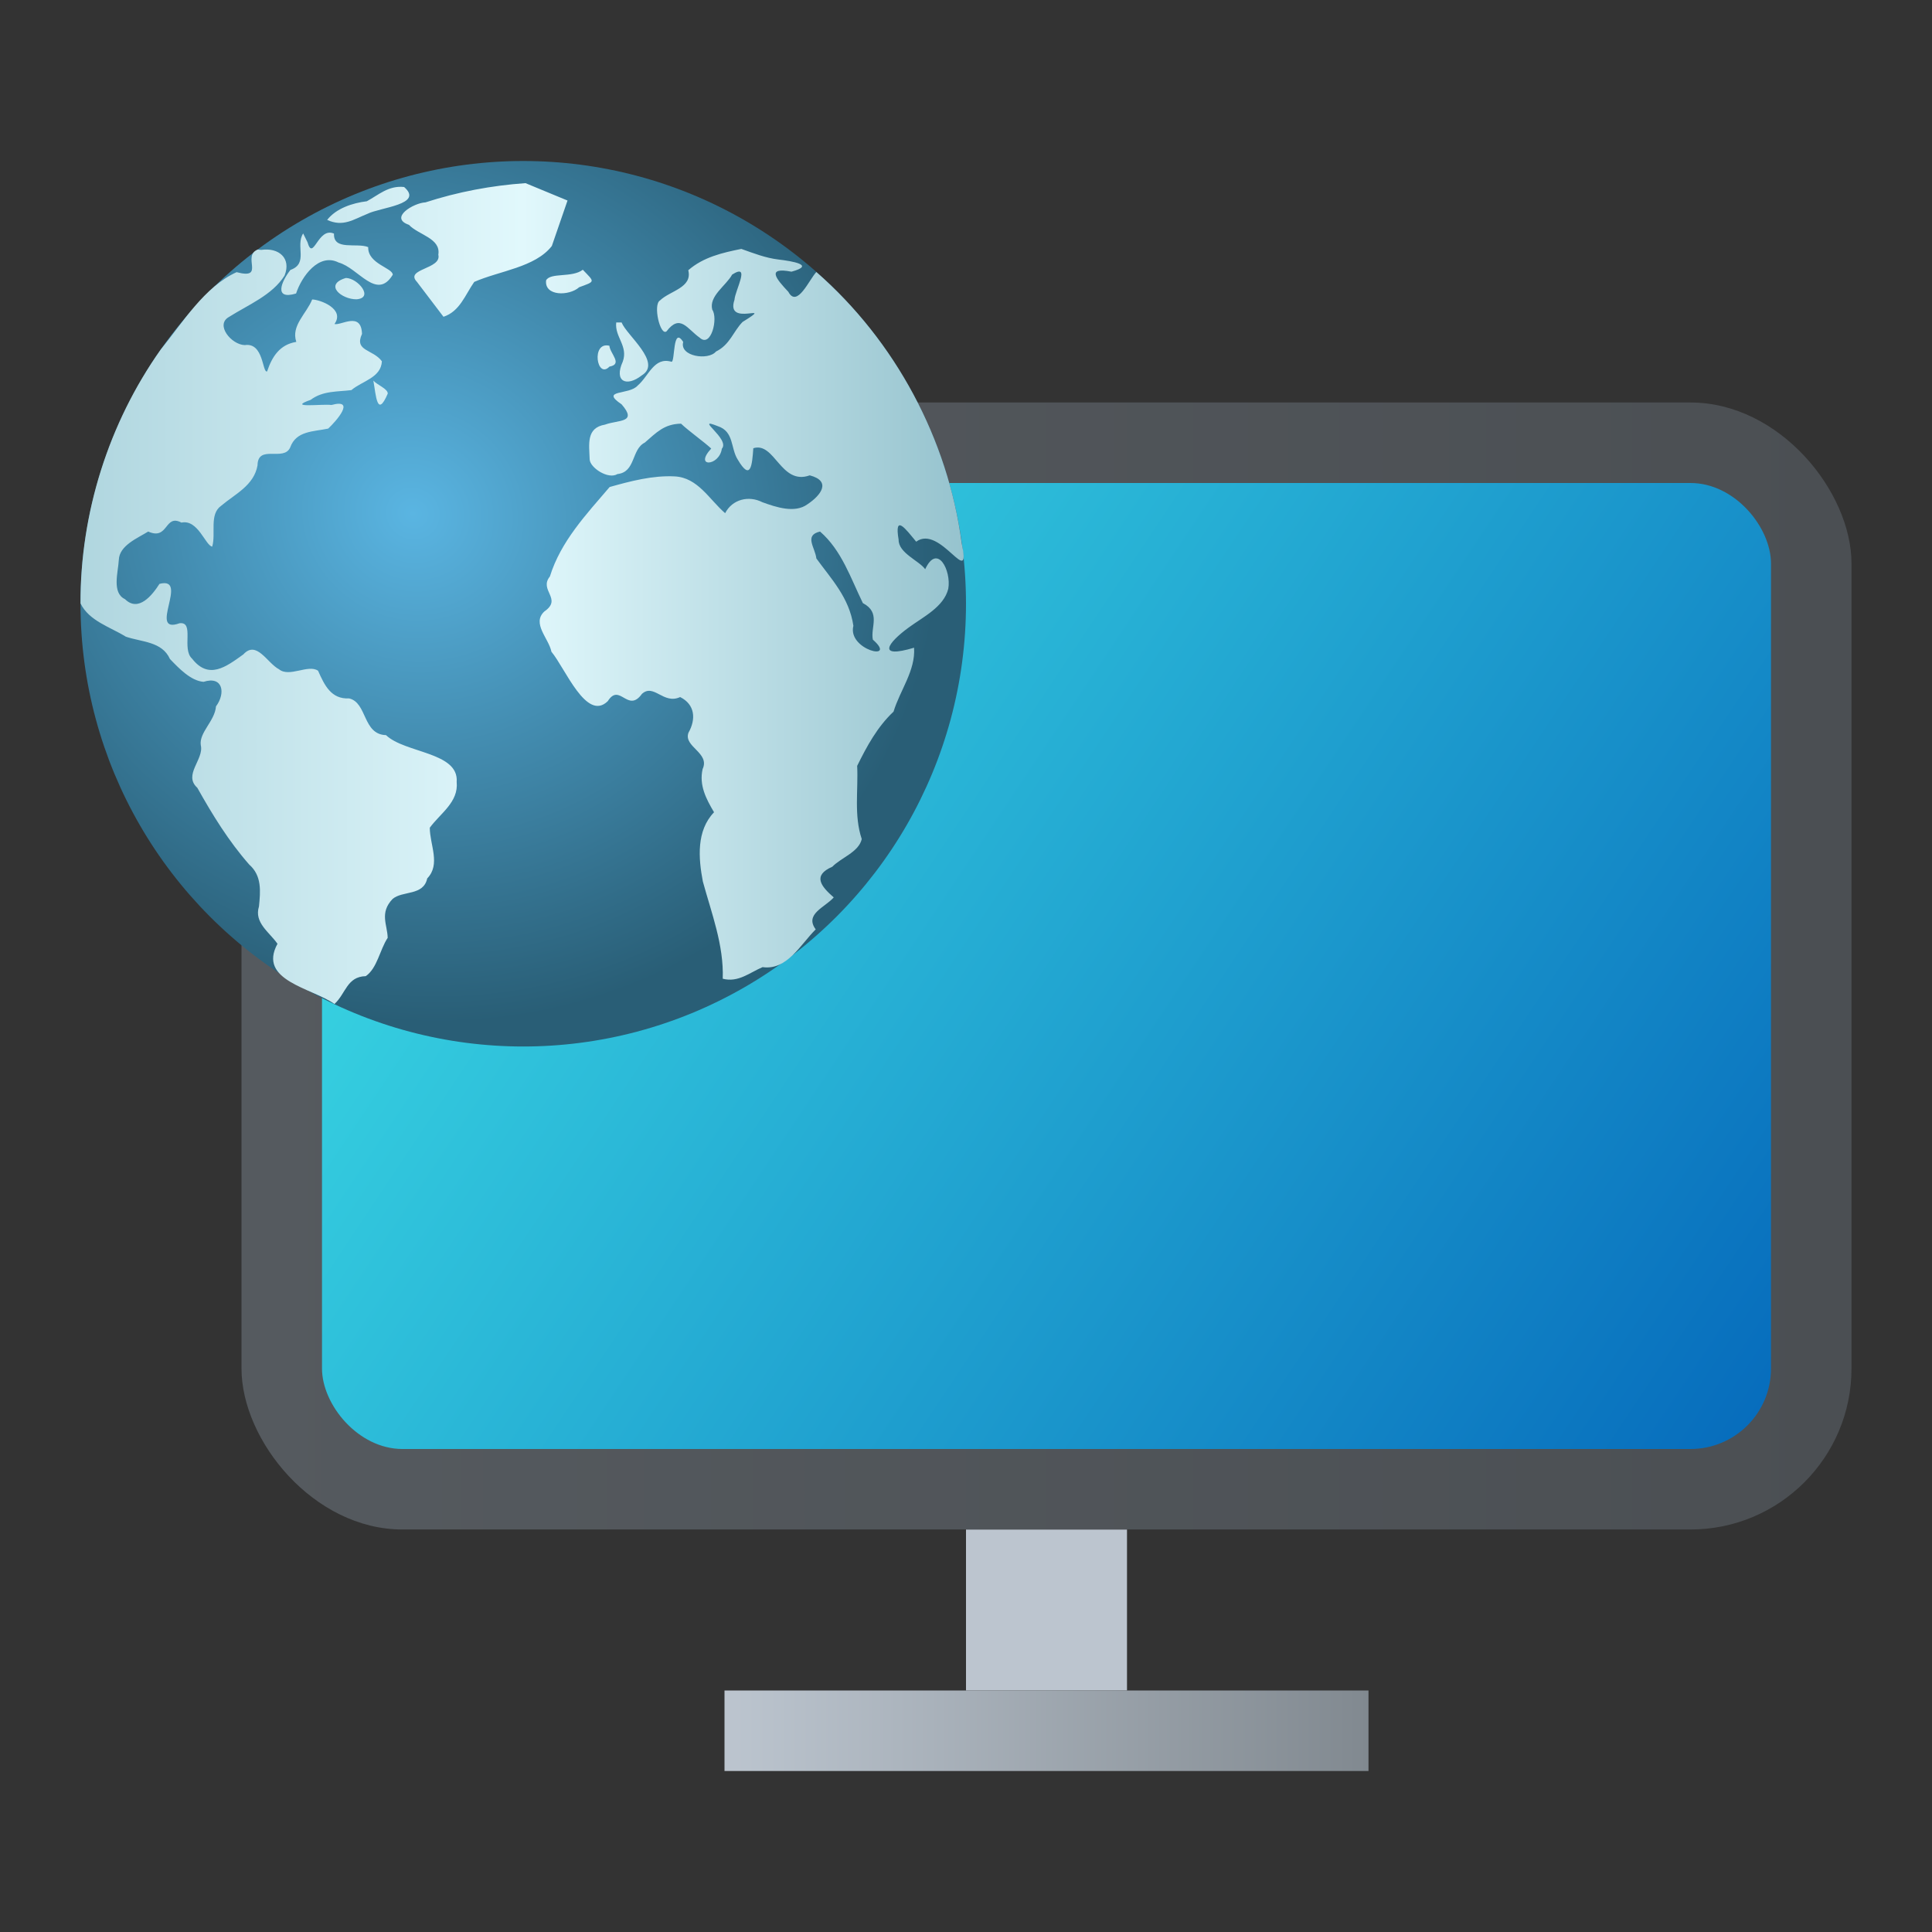 <?xml version="1.0" encoding="UTF-8" standalone="no"?>
<!-- Created with Inkscape (http://www.inkscape.org/) -->

<svg
   width="24"
   height="24"
   viewBox="0 0 24 24"
   version="1.1"
   id="svg2112"
   inkscape:version="1.2.1 (9c6d41e410, 2022-07-14, custom)"
   sodipodi:docname="network-workgroup.svg"
   xmlns:inkscape="http://www.inkscape.org/namespaces/inkscape"
   xmlns:sodipodi="http://sodipodi.sourceforge.net/DTD/sodipodi-0.dtd"
   xmlns:xlink="http://www.w3.org/1999/xlink"
   xmlns="http://www.w3.org/2000/svg"
   xmlns:svg="http://www.w3.org/2000/svg">
  <rect x="0" y="0" width="24" height="24" fill="#333333" stroke="none"/>
  <sodipodi:namedview
     id="namedview2114"
     pagecolor="#ffffff"
     bordercolor="#000000"
     borderopacity="0.25"
     inkscape:showpageshadow="2"
     inkscape:pageopacity="0.0"
     inkscape:pagecheckerboard="0"
     inkscape:deskcolor="#d1d1d1"
     inkscape:document-units="px"
     showgrid="false"
     inkscape:zoom="33.666667"
     inkscape:cx="12"
     inkscape:cy="12"
     inkscape:window-width="1920"
     inkscape:window-height="1010"
     inkscape:window-x="0"
     inkscape:window-y="0"
     inkscape:window-maximized="1"
     inkscape:current-layer="svg2112" />
  <defs
     id="defs2109">
    <linearGradient
       inkscape:collect="always"
       xlink:href="#linearGradient2986"
       id="linearGradient2988"
       x1="0.093"
       y1="13.471"
       x2="-3.29"
       y2="13.471"
       gradientUnits="userSpaceOnUse"
       gradientTransform="matrix(2.365,0,0,0.306,16.78,17.879)" />
    <linearGradient
       inkscape:collect="always"
       id="linearGradient2986">
      <stop
         style="stop-color:#818990;stop-opacity:1;"
         offset="0"
         id="stop2982" />
      <stop
         style="stop-color:#bcc5cf;stop-opacity:1"
         offset="1"
         id="stop2984" />
    </linearGradient>
    <linearGradient
       inkscape:collect="always"
       xlink:href="#linearGradient1116"
       id="linearGradient988"
       x1="0"
       y1="6.5"
       x2="16"
       y2="6.5"
       gradientUnits="userSpaceOnUse"
       gradientTransform="matrix(1.25,0,0,1.273,3,3.727)" />
    <linearGradient
       inkscape:collect="always"
       id="linearGradient1116">
      <stop
         style="stop-color:#555a5f;stop-opacity:1;"
         offset="0"
         id="stop1112" />
      <stop
         style="stop-color:#4b4f53;stop-opacity:1"
         offset="1"
         id="stop1114" />
    </linearGradient>
    <linearGradient
       inkscape:collect="always"
       xlink:href="#linearGradient2301"
       id="linearGradient3955"
       x1="5.027"
       y1="6.879"
       x2="8.202"
       y2="8.996"
       gradientUnits="userSpaceOnUse"
       gradientTransform="matrix(5.669,0,0,5.669,-24.5,-33)" />
    <linearGradient
       inkscape:collect="always"
       id="linearGradient2301">
      <stop
         style="stop-color:#3fe3e7;stop-opacity:1;"
         offset="0"
         id="stop2297" />
      <stop
         style="stop-color:#066bbc;stop-opacity:1"
         offset="1"
         id="stop2299" />
    </linearGradient>
    <linearGradient
       inkscape:collect="always"
       xlink:href="#linearGradient1339"
       id="linearGradient1341"
       x1="-16.257"
       y1="3.339"
       x2="-8.277"
       y2="3.339"
       gradientUnits="userSpaceOnUse"
       gradientTransform="matrix(1.375,0,0,1.375,23.354,2.783)" />
    <linearGradient
       inkscape:collect="always"
       id="linearGradient1339">
      <stop
         style="stop-color:#b0d6df;stop-opacity:1;"
         offset="0"
         id="stop1335" />
      <stop
         style="stop-color:#e1f8fc;stop-opacity:1;"
         offset="0.5"
         id="stop1343" />
      <stop
         style="stop-color:#96c3ce;stop-opacity:1;"
         offset="1"
         id="stop1337" />
    </linearGradient>
    <radialGradient
       inkscape:collect="always"
       xlink:href="#linearGradient1819"
       id="radialGradient1821"
       cx="-8.489"
       cy="6.649"
       fx="-8.489"
       fy="6.649"
       r="4"
       gradientTransform="matrix(1.472,0.757,-0.714,1.389,22.372,3.57)"
       gradientUnits="userSpaceOnUse" />
    <linearGradient
       inkscape:collect="always"
       id="linearGradient1819">
      <stop
         style="stop-color:#5ab5e2;stop-opacity:1;"
         offset="0"
         id="stop1815" />
      <stop
         style="stop-color:#4189ac;stop-opacity:1;"
         offset="0.5"
         id="stop1823" />
      <stop
         style="stop-color:#295e76;stop-opacity:1;"
         offset="1"
         id="stop1817" />
    </linearGradient>
  </defs>
  <path
     id="rect958"
     style="fill:#bcc5cf;stroke-width:4.082;stroke-linecap:round;stroke-linejoin:round"
     d="m 12,19 h 2 L 14,21 h -2 z"
     sodipodi:nodetypes="ccccc" />
  <rect
     style="fill:url(#linearGradient988);fill-opacity:1;stroke-width:1.261"
     id="rect978"
     width="20"
     height="14"
     x="3"
     y="5"
     ry="2" />
  <rect
     style="fill:url(#linearGradient3955);fill-opacity:1;stroke-width:4.5;stroke-linecap:round;stroke-linejoin:round"
     id="rect3867"
     width="18"
     height="12"
     x="4"
     y="6"
     ry="1" />
  <path
     id="rect2848"
     style="fill:url(#linearGradient2988);stroke-width:1.125;stroke-linecap:round;stroke-linejoin:round"
     d="m 9,21 h 8 v 1 H 9 Z" />
  <ellipse
     style="fill:url(#radialGradient1821);fill-opacity:1;stroke-width:1.375"
     id="path1449"
     cx="6.5"
     cy="7.5"
     rx="5.5"
     ry="5.5" />
  <path
     d="M 6.528,2.275 C 6.104,2.305 5.689,2.383 5.285,2.514 5.14,2.52 4.827,2.706 5.08,2.793 5.198,2.919 5.479,2.959 5.445,3.164 5.49,3.345 5.024,3.337 5.179,3.501 5.289,3.645 5.399,3.79 5.509,3.935 5.712,3.869 5.779,3.662 5.891,3.502 6.205,3.364 6.648,3.322 6.855,3.056 L 7.05,2.491 C 6.876,2.419 6.702,2.347 6.528,2.275 Z M 5.02,2.323 C 4.826,2.302 4.702,2.422 4.557,2.5 4.378,2.522 4.176,2.588 4.064,2.732 4.264,2.823 4.39,2.726 4.563,2.657 4.724,2.575 5.27,2.541 5.02,2.323 Z M 3.766,2.9 C 3.666,3.053 3.836,3.273 3.608,3.353 3.495,3.496 3.396,3.731 3.678,3.646 3.747,3.434 3.962,3.137 4.206,3.261 4.451,3.327 4.679,3.74 4.879,3.413 4.879,3.328 4.567,3.278 4.574,3.07 4.435,3.011 4.139,3.119 4.149,2.902 3.949,2.813 3.891,3.257 3.82,3.009 3.802,2.973 3.784,2.936 3.766,2.9 Z M 9.209,3.092 C 8.972,3.14 8.737,3.194 8.55,3.357 8.604,3.575 8.324,3.611 8.199,3.732 c -0.09,0.051 0.002,0.446 0.081,0.384 0.169,-0.222 0.256,-0.031 0.412,0.079 C 8.834,4.326 8.923,3.952 8.848,3.847 8.804,3.677 9.018,3.551 9.095,3.411 9.33,3.261 9.132,3.604 9.124,3.724 9.005,4.078 9.651,3.735 9.225,3.999 9.111,4.113 9.069,4.282 8.894,4.367 8.799,4.482 8.438,4.428 8.487,4.248 8.355,4.041 8.387,4.497 8.342,4.494 8.124,4.429 8.059,4.673 7.921,4.79 7.816,4.911 7.446,4.836 7.722,5.023 7.924,5.256 7.682,5.213 7.515,5.275 7.279,5.315 7.319,5.521 7.325,5.706 7.328,5.809 7.555,5.96 7.67,5.889 7.899,5.864 7.841,5.583 8.01,5.498 8.151,5.377 8.249,5.266 8.46,5.263 8.558,5.356 8.755,5.496 8.835,5.572 8.614,5.812 8.936,5.793 8.967,5.574 9.076,5.453 8.609,5.17 8.917,5.294 c 0.204,0.067 0.157,0.275 0.248,0.416 0.161,0.273 0.178,0.069 0.193,-0.142 0.268,-0.084 0.34,0.466 0.701,0.337 0.271,0.071 0.142,0.246 -0.028,0.359 C 9.875,6.379 9.642,6.301 9.471,6.239 9.301,6.152 9.097,6.202 9.008,6.375 8.81,6.204 8.67,5.933 8.382,5.918 8.11,5.904 7.835,5.976 7.573,6.05 7.281,6.392 6.966,6.725 6.831,7.161 6.69,7.334 6.992,7.438 6.762,7.596 6.603,7.745 6.817,7.929 6.85,8.096 7.021,8.3 7.285,8.97 7.55,8.71 7.699,8.475 7.798,8.865 7.974,8.62 c 0.148,-0.135 0.267,0.136 0.475,0.039 0.184,0.092 0.2,0.272 0.103,0.444 -0.063,0.175 0.271,0.247 0.176,0.451 -0.045,0.2 0.043,0.369 0.142,0.536 -0.221,0.23 -0.194,0.571 -0.139,0.86 0.108,0.395 0.262,0.792 0.247,1.208 0.193,0.051 0.336,-0.077 0.495,-0.144 0.305,0.043 0.471,-0.282 0.66,-0.469 -0.142,-0.191 0.117,-0.274 0.224,-0.397 -0.16,-0.139 -0.266,-0.273 -0.018,-0.381 0.114,-0.116 0.329,-0.182 0.366,-0.344 -0.099,-0.294 -0.042,-0.606 -0.057,-0.909 0.121,-0.245 0.25,-0.484 0.452,-0.674 0.08,-0.265 0.274,-0.509 0.255,-0.794 -0.47,0.141 -0.328,-0.06 -0.068,-0.25 0.181,-0.133 0.438,-0.256 0.493,-0.483 0.039,-0.223 -0.135,-0.57 -0.287,-0.242 -0.074,-0.105 -0.333,-0.201 -0.33,-0.366 -0.056,-0.331 0.089,-0.132 0.218,0.024 0.3,-0.222 0.692,0.614 0.565,0.017 C 11.776,5.456 11.122,4.236 10.141,3.379 10.051,3.474 9.902,3.83 9.793,3.625 9.639,3.462 9.518,3.314 9.832,3.375 10.139,3.292 9.833,3.243 9.672,3.224 9.511,3.205 9.361,3.146 9.209,3.092 Z m -6.007,0.008 C 2.999,3.179 3.303,3.477 2.939,3.381 2.54,3.562 2.274,4.001 1.996,4.343 1.349,5.257 0.997,6.375 1,7.495 c 0.106,0.219 0.368,0.293 0.563,0.414 0.199,0.068 0.449,0.058 0.548,0.277 0.111,0.116 0.259,0.271 0.417,0.284 0.243,-0.078 0.277,0.142 0.155,0.305 C 2.67,8.955 2.472,9.099 2.494,9.256 2.538,9.432 2.272,9.625 2.451,9.786 2.64,10.123 2.841,10.45 3.096,10.74 c 0.158,0.139 0.14,0.33 0.121,0.52 -0.063,0.202 0.128,0.318 0.23,0.464 -0.249,0.457 0.426,0.548 0.708,0.748 0.142,-0.13 0.153,-0.34 0.389,-0.346 0.143,-0.1 0.173,-0.326 0.272,-0.476 -0.003,-0.16 -0.105,-0.309 0.061,-0.483 0.125,-0.106 0.383,-0.035 0.43,-0.255 0.17,-0.175 0.032,-0.417 0.032,-0.63 C 5.471,10.102 5.698,9.964 5.673,9.714 5.702,9.341 5.031,9.358 4.795,9.132 4.504,9.124 4.563,8.728 4.337,8.676 4.112,8.687 4.031,8.511 3.951,8.332 3.828,8.248 3.595,8.419 3.466,8.314 3.319,8.237 3.188,7.949 3.023,8.129 2.806,8.286 2.592,8.446 2.386,8.182 2.253,8.062 2.42,7.72 2.231,7.742 1.828,7.888 2.359,7.156 1.981,7.253 1.892,7.393 1.72,7.609 1.553,7.443 1.386,7.365 1.468,7.108 1.476,6.955 1.483,6.775 1.71,6.685 1.841,6.603 2.094,6.717 2.042,6.379 2.254,6.492 2.46,6.448 2.552,6.778 2.636,6.79 2.685,6.628 2.596,6.39 2.747,6.283 2.923,6.135 3.155,6.03 3.199,5.781 3.203,5.515 3.525,5.739 3.605,5.558 3.679,5.35 3.895,5.363 4.077,5.324 4.176,5.232 4.427,4.947 4.117,5.031 4.005,5.015 3.552,5.076 3.859,4.967 4.011,4.852 4.195,4.868 4.365,4.846 4.499,4.732 4.733,4.694 4.744,4.488 4.632,4.336 4.397,4.365 4.497,4.148 4.487,3.864 4.237,4.047 4.155,4.025 4.288,3.839 3.981,3.723 3.878,3.72 3.809,3.895 3.612,4.046 3.681,4.247 3.476,4.28 3.38,4.429 3.318,4.614 3.257,4.635 3.277,4.251 3.041,4.287 2.875,4.283 2.669,4.034 2.845,3.937 3.085,3.785 3.383,3.666 3.535,3.423 3.622,3.206 3.461,3.073 3.247,3.104 l -0.03,-0.002 z m 4.039,0.25 C 7.108,3.454 6.84,3.382 6.784,3.482 6.76,3.682 7.071,3.679 7.195,3.568 7.399,3.493 7.389,3.507 7.24,3.351 Z M 4.297,3.453 C 4.016,3.536 4.246,3.721 4.43,3.718 4.649,3.7 4.445,3.455 4.297,3.453 Z M 7.655,4.006 C 7.634,4.186 7.807,4.298 7.736,4.493 7.624,4.739 7.782,4.813 7.974,4.662 8.229,4.505 7.782,4.163 7.722,4.006 Z M 7.57,4.295 C 7.34,4.238 7.413,4.719 7.571,4.554 7.741,4.524 7.578,4.393 7.57,4.295 Z M 4.638,4.728 C 4.671,4.911 4.684,5.2 4.817,4.889 4.817,4.829 4.685,4.782 4.638,4.728 Z m 5.549,1.875 c 0.27,0.235 0.379,0.577 0.532,0.889 0.227,0.119 0.092,0.301 0.124,0.454 0.315,0.276 -0.319,0.129 -0.242,-0.172 -0.051,-0.35 -0.276,-0.583 -0.46,-0.837 -0.014,-0.134 -0.158,-0.287 0.046,-0.334 z"
     style="fill:url(#linearGradient1341);fill-opacity:1;stroke-width:0.196"
     id="path1308" />
</svg>
